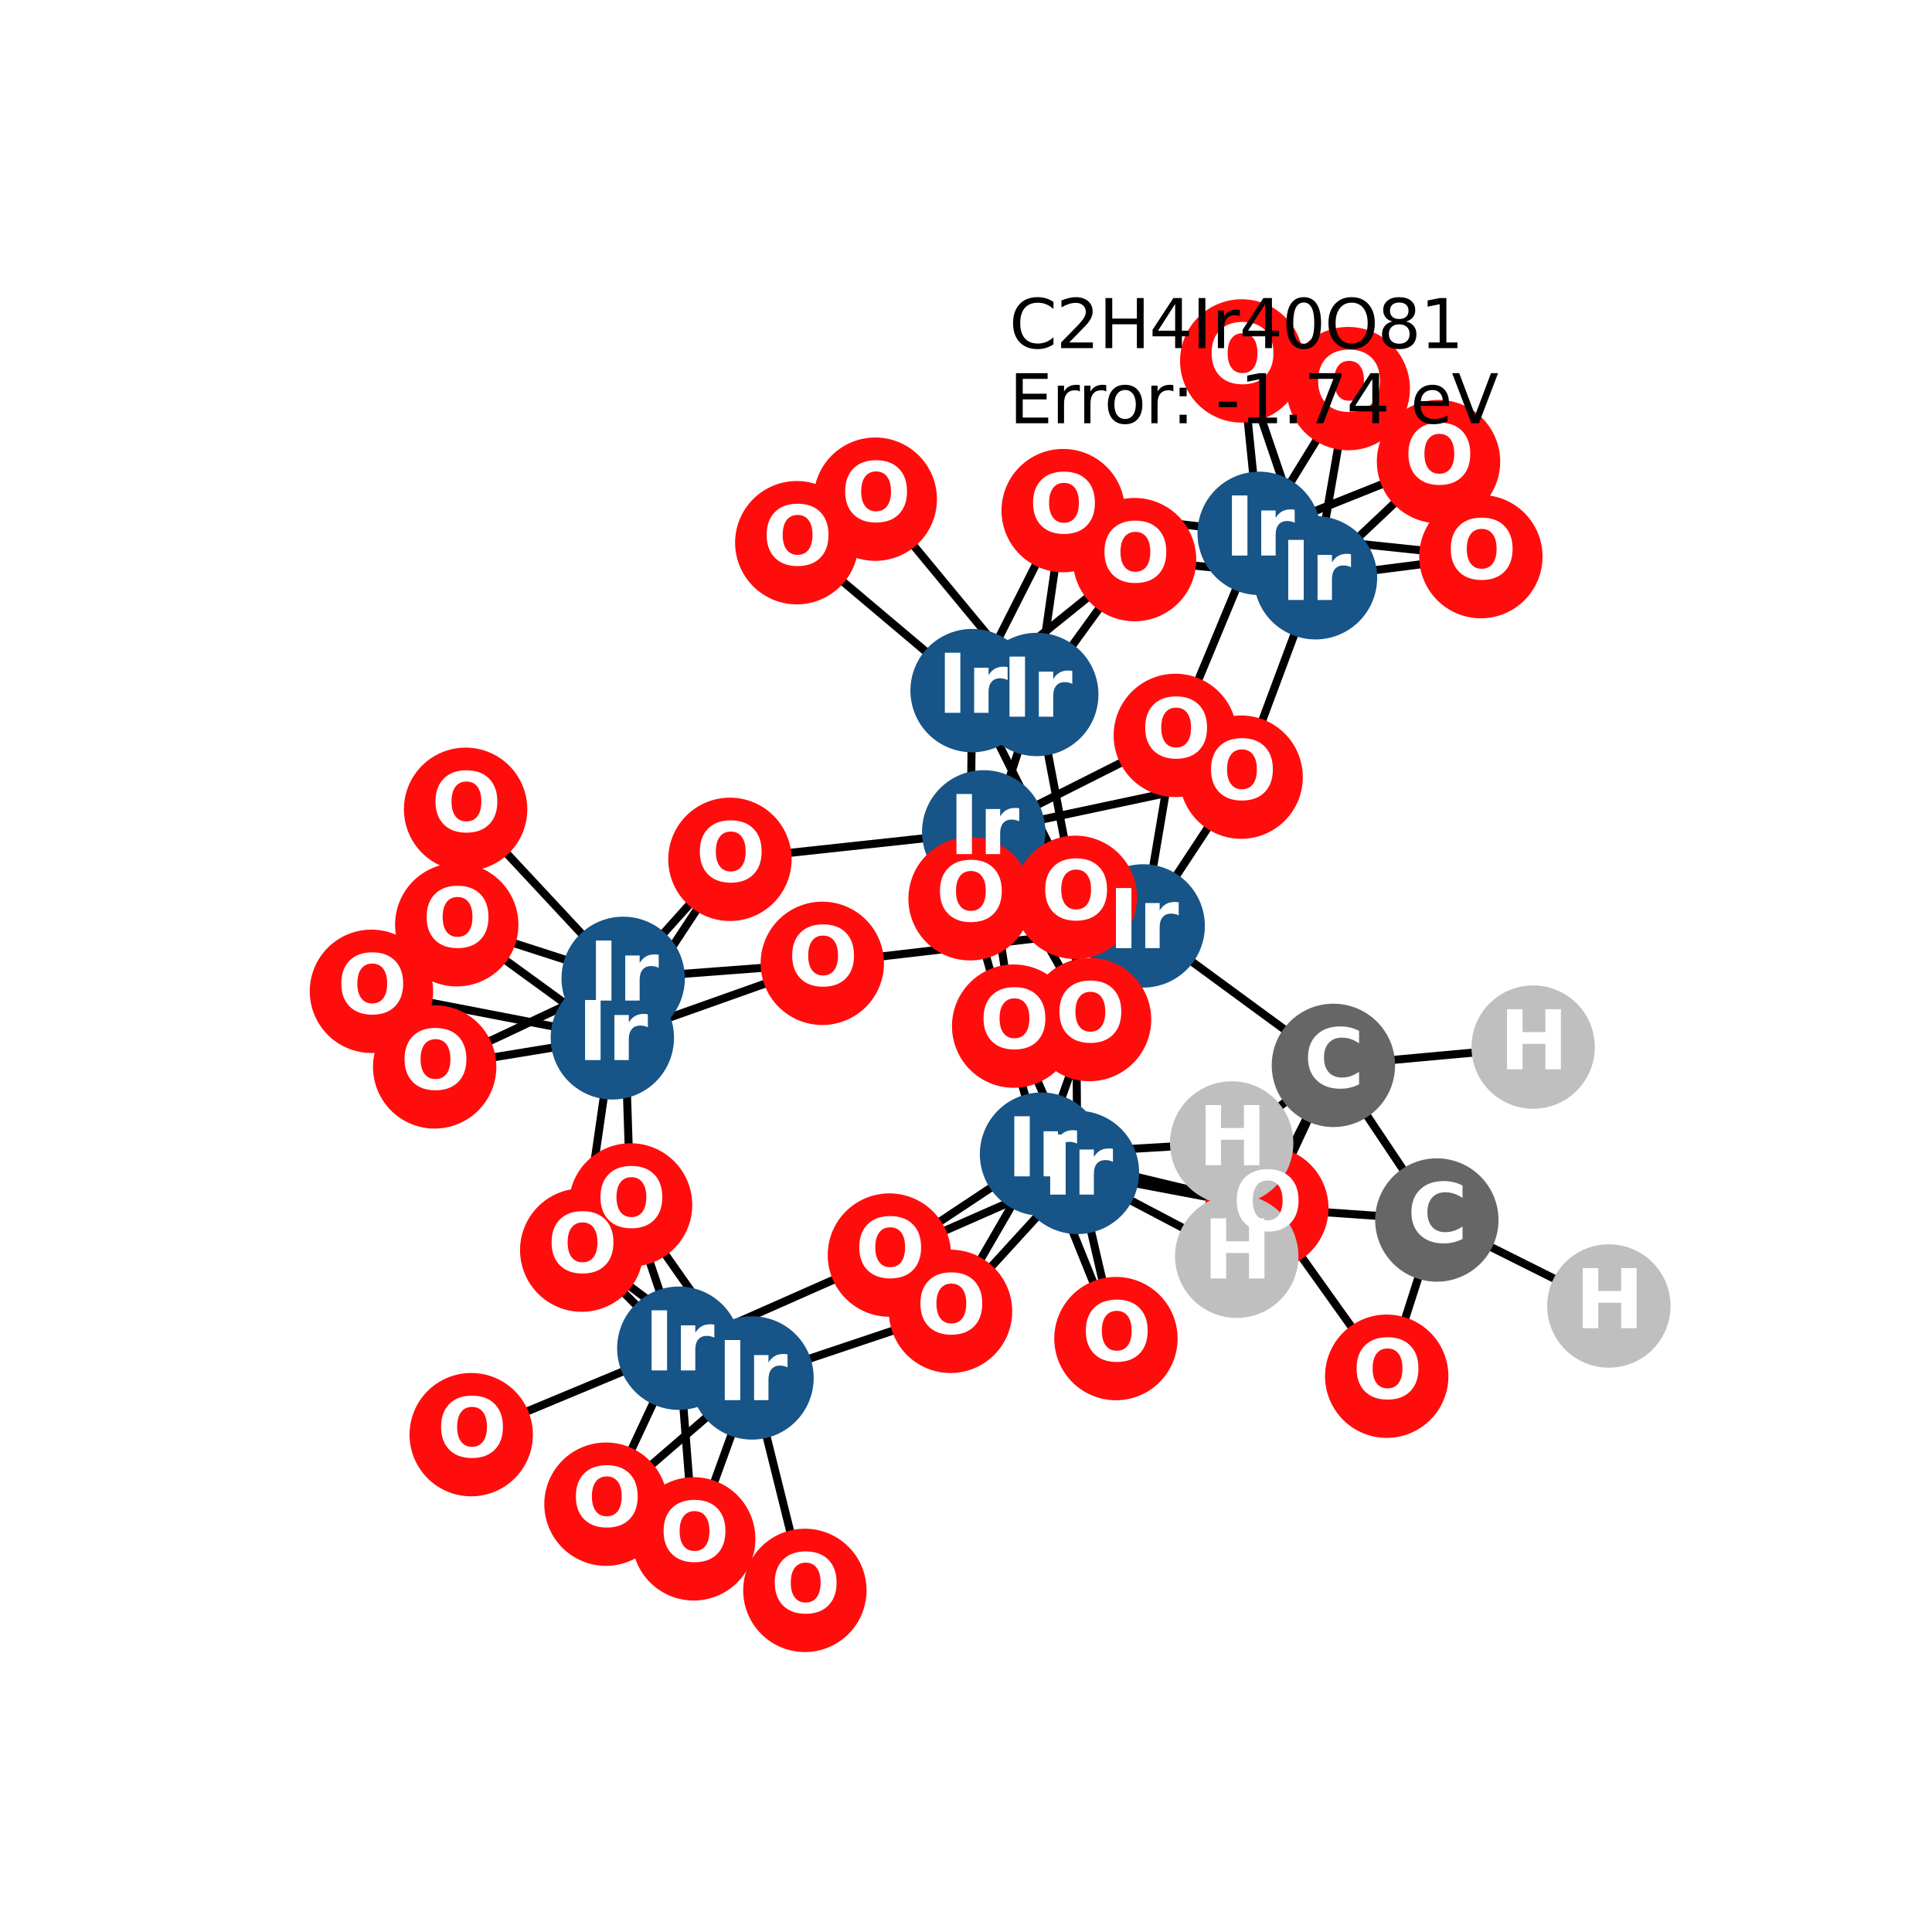 <?xml version="1.0" encoding="utf-8" standalone="no"?>
<!DOCTYPE svg PUBLIC "-//W3C//DTD SVG 1.1//EN"
  "http://www.w3.org/Graphics/SVG/1.1/DTD/svg11.dtd">
<svg xmlns:xlink="http://www.w3.org/1999/xlink" width="288pt" height="288pt" viewBox="0 0 288 288" xmlns="http://www.w3.org/2000/svg" version="1.1">
 <defs>
  <style type="text/css">*{stroke-linejoin: round; stroke-linecap: butt}</style>
 </defs>
 <g id="figure_1">
  <g id="patch_1">
   <path d="M 0 288 
L 288 288 
L 288 0 
L 0 0 
z
" style="fill: #ffffff"/>
  </g>
  <g id="axes_1">
   <g id="LineCollection_1">
    <path d="M 146.638 124.007 
L 108.809 128.098 
" clip-path="url(#p50cbf9f123)" style="fill: none; stroke: #000000; stroke-width: 1.2"/>
    <path d="M 146.638 124.007 
L 151.103 152.963 
" clip-path="url(#p50cbf9f123)" style="fill: none; stroke: #000000; stroke-width: 1.2"/>
    <path d="M 146.638 124.007 
L 175.203 109.625 
" clip-path="url(#p50cbf9f123)" style="fill: none; stroke: #000000; stroke-width: 1.2"/>
    <path d="M 146.638 124.007 
L 162.418 151.984 
" clip-path="url(#p50cbf9f123)" style="fill: none; stroke: #000000; stroke-width: 1.2"/>
    <path d="M 146.638 124.007 
L 185.015 115.849 
" clip-path="url(#p50cbf9f123)" style="fill: none; stroke: #000000; stroke-width: 1.2"/>
    <path d="M 92.898 145.844 
L 68.087 137.852 
" clip-path="url(#p50cbf9f123)" style="fill: none; stroke: #000000; stroke-width: 1.2"/>
    <path d="M 92.898 145.844 
L 108.809 128.098 
" clip-path="url(#p50cbf9f123)" style="fill: none; stroke: #000000; stroke-width: 1.2"/>
    <path d="M 92.898 145.844 
L 69.408 120.639 
" clip-path="url(#p50cbf9f123)" style="fill: none; stroke: #000000; stroke-width: 1.2"/>
    <path d="M 92.898 145.844 
L 93.999 179.617 
" clip-path="url(#p50cbf9f123)" style="fill: none; stroke: #000000; stroke-width: 1.2"/>
    <path d="M 92.898 145.844 
L 64.795 159.044 
" clip-path="url(#p50cbf9f123)" style="fill: none; stroke: #000000; stroke-width: 1.2"/>
    <path d="M 92.898 145.844 
L 122.578 143.602 
" clip-path="url(#p50cbf9f123)" style="fill: none; stroke: #000000; stroke-width: 1.2"/>
    <path d="M 187.705 79.504 
L 220.752 82.976 
" clip-path="url(#p50cbf9f123)" style="fill: none; stroke: #000000; stroke-width: 1.2"/>
    <path d="M 187.705 79.504 
L 214.439 68.811 
" clip-path="url(#p50cbf9f123)" style="fill: none; stroke: #000000; stroke-width: 1.2"/>
    <path d="M 187.705 79.504 
L 175.203 109.625 
" clip-path="url(#p50cbf9f123)" style="fill: none; stroke: #000000; stroke-width: 1.2"/>
    <path d="M 187.705 79.504 
L 158.486 76.115 
" clip-path="url(#p50cbf9f123)" style="fill: none; stroke: #000000; stroke-width: 1.2"/>
    <path d="M 187.705 79.504 
L 200.984 57.927 
" clip-path="url(#p50cbf9f123)" style="fill: none; stroke: #000000; stroke-width: 1.2"/>
    <path d="M 187.705 79.504 
L 185.103 53.804 
" clip-path="url(#p50cbf9f123)" style="fill: none; stroke: #000000; stroke-width: 1.2"/>
    <path d="M 101.19 200.975 
L 93.999 179.617 
" clip-path="url(#p50cbf9f123)" style="fill: none; stroke: #000000; stroke-width: 1.2"/>
    <path d="M 101.19 200.975 
L 132.58 187.091 
" clip-path="url(#p50cbf9f123)" style="fill: none; stroke: #000000; stroke-width: 1.2"/>
    <path d="M 101.19 200.975 
L 70.243 213.862 
" clip-path="url(#p50cbf9f123)" style="fill: none; stroke: #000000; stroke-width: 1.2"/>
    <path d="M 101.19 200.975 
L 103.411 229.395 
" clip-path="url(#p50cbf9f123)" style="fill: none; stroke: #000000; stroke-width: 1.2"/>
    <path d="M 101.19 200.975 
L 86.717 186.357 
" clip-path="url(#p50cbf9f123)" style="fill: none; stroke: #000000; stroke-width: 1.2"/>
    <path d="M 101.19 200.975 
L 90.332 224.225 
" clip-path="url(#p50cbf9f123)" style="fill: none; stroke: #000000; stroke-width: 1.2"/>
    <path d="M 144.909 102.948 
L 118.774 80.9 
" clip-path="url(#p50cbf9f123)" style="fill: none; stroke: #000000; stroke-width: 1.2"/>
    <path d="M 144.909 102.948 
L 158.486 76.115 
" clip-path="url(#p50cbf9f123)" style="fill: none; stroke: #000000; stroke-width: 1.2"/>
    <path d="M 144.909 102.948 
L 160.297 133.764 
" clip-path="url(#p50cbf9f123)" style="fill: none; stroke: #000000; stroke-width: 1.2"/>
    <path d="M 144.909 102.948 
L 169.129 83.423 
" clip-path="url(#p50cbf9f123)" style="fill: none; stroke: #000000; stroke-width: 1.2"/>
    <path d="M 144.909 102.948 
L 144.606 133.977 
" clip-path="url(#p50cbf9f123)" style="fill: none; stroke: #000000; stroke-width: 1.2"/>
    <path d="M 160.609 174.767 
L 151.103 152.963 
" clip-path="url(#p50cbf9f123)" style="fill: none; stroke: #000000; stroke-width: 1.2"/>
    <path d="M 160.609 174.767 
L 132.58 187.091 
" clip-path="url(#p50cbf9f123)" style="fill: none; stroke: #000000; stroke-width: 1.2"/>
    <path d="M 160.609 174.767 
L 166.351 199.542 
" clip-path="url(#p50cbf9f123)" style="fill: none; stroke: #000000; stroke-width: 1.2"/>
    <path d="M 160.609 174.767 
L 160.297 133.764 
" clip-path="url(#p50cbf9f123)" style="fill: none; stroke: #000000; stroke-width: 1.2"/>
    <path d="M 160.609 174.767 
L 141.694 195.48 
" clip-path="url(#p50cbf9f123)" style="fill: none; stroke: #000000; stroke-width: 1.2"/>
    <path d="M 160.609 174.767 
L 188.844 180.104 
" clip-path="url(#p50cbf9f123)" style="fill: none; stroke: #000000; stroke-width: 1.2"/>
    <path d="M 160.609 174.767 
L 184.357 187.267 
" clip-path="url(#p50cbf9f123)" style="fill: none; stroke: #000000; stroke-width: 1.2"/>
    <path d="M 170.414 138.026 
L 151.103 152.963 
" clip-path="url(#p50cbf9f123)" style="fill: none; stroke: #000000; stroke-width: 1.2"/>
    <path d="M 170.414 138.026 
L 175.203 109.625 
" clip-path="url(#p50cbf9f123)" style="fill: none; stroke: #000000; stroke-width: 1.2"/>
    <path d="M 170.414 138.026 
L 122.578 143.602 
" clip-path="url(#p50cbf9f123)" style="fill: none; stroke: #000000; stroke-width: 1.2"/>
    <path d="M 170.414 138.026 
L 162.418 151.984 
" clip-path="url(#p50cbf9f123)" style="fill: none; stroke: #000000; stroke-width: 1.2"/>
    <path d="M 170.414 138.026 
L 185.015 115.849 
" clip-path="url(#p50cbf9f123)" style="fill: none; stroke: #000000; stroke-width: 1.2"/>
    <path d="M 170.414 138.026 
L 198.768 158.813 
" clip-path="url(#p50cbf9f123)" style="fill: none; stroke: #000000; stroke-width: 1.2"/>
    <path d="M 91.28 154.714 
L 68.087 137.852 
" clip-path="url(#p50cbf9f123)" style="fill: none; stroke: #000000; stroke-width: 1.2"/>
    <path d="M 91.28 154.714 
L 108.809 128.098 
" clip-path="url(#p50cbf9f123)" style="fill: none; stroke: #000000; stroke-width: 1.2"/>
    <path d="M 91.28 154.714 
L 64.795 159.044 
" clip-path="url(#p50cbf9f123)" style="fill: none; stroke: #000000; stroke-width: 1.2"/>
    <path d="M 91.28 154.714 
L 122.578 143.602 
" clip-path="url(#p50cbf9f123)" style="fill: none; stroke: #000000; stroke-width: 1.2"/>
    <path d="M 91.28 154.714 
L 55.369 147.772 
" clip-path="url(#p50cbf9f123)" style="fill: none; stroke: #000000; stroke-width: 1.2"/>
    <path d="M 91.28 154.714 
L 86.717 186.357 
" clip-path="url(#p50cbf9f123)" style="fill: none; stroke: #000000; stroke-width: 1.2"/>
    <path d="M 196.097 86.127 
L 220.752 82.976 
" clip-path="url(#p50cbf9f123)" style="fill: none; stroke: #000000; stroke-width: 1.2"/>
    <path d="M 196.097 86.127 
L 214.439 68.811 
" clip-path="url(#p50cbf9f123)" style="fill: none; stroke: #000000; stroke-width: 1.2"/>
    <path d="M 196.097 86.127 
L 200.984 57.927 
" clip-path="url(#p50cbf9f123)" style="fill: none; stroke: #000000; stroke-width: 1.2"/>
    <path d="M 196.097 86.127 
L 185.103 53.804 
" clip-path="url(#p50cbf9f123)" style="fill: none; stroke: #000000; stroke-width: 1.2"/>
    <path d="M 196.097 86.127 
L 185.015 115.849 
" clip-path="url(#p50cbf9f123)" style="fill: none; stroke: #000000; stroke-width: 1.2"/>
    <path d="M 196.097 86.127 
L 169.129 83.423 
" clip-path="url(#p50cbf9f123)" style="fill: none; stroke: #000000; stroke-width: 1.2"/>
    <path d="M 112.102 205.406 
L 93.999 179.617 
" clip-path="url(#p50cbf9f123)" style="fill: none; stroke: #000000; stroke-width: 1.2"/>
    <path d="M 112.102 205.406 
L 103.411 229.395 
" clip-path="url(#p50cbf9f123)" style="fill: none; stroke: #000000; stroke-width: 1.2"/>
    <path d="M 112.102 205.406 
L 86.717 186.357 
" clip-path="url(#p50cbf9f123)" style="fill: none; stroke: #000000; stroke-width: 1.2"/>
    <path d="M 112.102 205.406 
L 141.694 195.48 
" clip-path="url(#p50cbf9f123)" style="fill: none; stroke: #000000; stroke-width: 1.2"/>
    <path d="M 112.102 205.406 
L 119.981 237.076 
" clip-path="url(#p50cbf9f123)" style="fill: none; stroke: #000000; stroke-width: 1.2"/>
    <path d="M 112.102 205.406 
L 90.332 224.225 
" clip-path="url(#p50cbf9f123)" style="fill: none; stroke: #000000; stroke-width: 1.2"/>
    <path d="M 154.549 103.525 
L 158.486 76.115 
" clip-path="url(#p50cbf9f123)" style="fill: none; stroke: #000000; stroke-width: 1.2"/>
    <path d="M 154.549 103.525 
L 160.297 133.764 
" clip-path="url(#p50cbf9f123)" style="fill: none; stroke: #000000; stroke-width: 1.2"/>
    <path d="M 154.549 103.525 
L 130.475 74.411 
" clip-path="url(#p50cbf9f123)" style="fill: none; stroke: #000000; stroke-width: 1.2"/>
    <path d="M 154.549 103.525 
L 169.129 83.423 
" clip-path="url(#p50cbf9f123)" style="fill: none; stroke: #000000; stroke-width: 1.2"/>
    <path d="M 154.549 103.525 
L 144.606 133.977 
" clip-path="url(#p50cbf9f123)" style="fill: none; stroke: #000000; stroke-width: 1.2"/>
    <path d="M 155.26 172.047 
L 132.58 187.091 
" clip-path="url(#p50cbf9f123)" style="fill: none; stroke: #000000; stroke-width: 1.2"/>
    <path d="M 155.26 172.047 
L 166.351 199.542 
" clip-path="url(#p50cbf9f123)" style="fill: none; stroke: #000000; stroke-width: 1.2"/>
    <path d="M 155.26 172.047 
L 162.418 151.984 
" clip-path="url(#p50cbf9f123)" style="fill: none; stroke: #000000; stroke-width: 1.2"/>
    <path d="M 155.26 172.047 
L 141.694 195.48 
" clip-path="url(#p50cbf9f123)" style="fill: none; stroke: #000000; stroke-width: 1.2"/>
    <path d="M 155.26 172.047 
L 188.844 180.104 
" clip-path="url(#p50cbf9f123)" style="fill: none; stroke: #000000; stroke-width: 1.2"/>
    <path d="M 155.26 172.047 
L 144.606 133.977 
" clip-path="url(#p50cbf9f123)" style="fill: none; stroke: #000000; stroke-width: 1.2"/>
    <path d="M 155.26 172.047 
L 183.605 170.381 
" clip-path="url(#p50cbf9f123)" style="fill: none; stroke: #000000; stroke-width: 1.2"/>
    <path d="M 188.844 180.104 
L 214.185 181.866 
" clip-path="url(#p50cbf9f123)" style="fill: none; stroke: #000000; stroke-width: 1.2"/>
    <path d="M 188.844 180.104 
L 198.768 158.813 
" clip-path="url(#p50cbf9f123)" style="fill: none; stroke: #000000; stroke-width: 1.2"/>
    <path d="M 188.844 180.104 
L 206.716 205.152 
" clip-path="url(#p50cbf9f123)" style="fill: none; stroke: #000000; stroke-width: 1.2"/>
    <path d="M 214.185 181.866 
L 198.768 158.813 
" clip-path="url(#p50cbf9f123)" style="fill: none; stroke: #000000; stroke-width: 1.2"/>
    <path d="M 214.185 181.866 
L 239.831 194.683 
" clip-path="url(#p50cbf9f123)" style="fill: none; stroke: #000000; stroke-width: 1.2"/>
    <path d="M 214.185 181.866 
L 206.716 205.152 
" clip-path="url(#p50cbf9f123)" style="fill: none; stroke: #000000; stroke-width: 1.2"/>
    <path d="M 198.768 158.813 
L 228.543 156.089 
" clip-path="url(#p50cbf9f123)" style="fill: none; stroke: #000000; stroke-width: 1.2"/>
    <path d="M 198.768 158.813 
L 184.357 187.267 
" clip-path="url(#p50cbf9f123)" style="fill: none; stroke: #000000; stroke-width: 1.2"/>
    <path d="M 198.768 158.813 
L 183.605 170.381 
" clip-path="url(#p50cbf9f123)" style="fill: none; stroke: #000000; stroke-width: 1.2"/>
   </g>
   <g id="PathCollection_1">
    <defs>
     <path id="C0_0_9c81f833ac" d="M 0 8.944 
C 2.372 8.944 4.647 8.002 6.325 6.325 
C 8.002 4.647 8.944 2.372 8.944 -0 
C 8.944 -2.372 8.002 -4.647 6.325 -6.325 
C 4.647 -8.002 2.372 -8.944 0 -8.944 
C -2.372 -8.944 -4.647 -8.002 -6.325 -6.325 
C -8.002 -4.647 -8.944 -2.372 -8.944 0 
C -8.944 2.372 -8.002 4.647 -6.325 6.325 
C -4.647 8.002 -2.372 8.944 0 8.944 
z
"/>
    </defs>
    <g clip-path="url(#p50cbf9f123)">
     <use xlink:href="#C0_0_9c81f833ac" x="146.638" y="124.007" style="fill: #175487; stroke: #175487; stroke-width: 0.5"/>
    </g>
    <g clip-path="url(#p50cbf9f123)">
     <use xlink:href="#C0_0_9c81f833ac" x="92.898" y="145.844" style="fill: #175487; stroke: #175487; stroke-width: 0.5"/>
    </g>
    <g clip-path="url(#p50cbf9f123)">
     <use xlink:href="#C0_0_9c81f833ac" x="187.705" y="79.504" style="fill: #175487; stroke: #175487; stroke-width: 0.5"/>
    </g>
    <g clip-path="url(#p50cbf9f123)">
     <use xlink:href="#C0_0_9c81f833ac" x="101.19" y="200.975" style="fill: #175487; stroke: #175487; stroke-width: 0.5"/>
    </g>
    <g clip-path="url(#p50cbf9f123)">
     <use xlink:href="#C0_0_9c81f833ac" x="144.909" y="102.948" style="fill: #175487; stroke: #175487; stroke-width: 0.5"/>
    </g>
    <g clip-path="url(#p50cbf9f123)">
     <use xlink:href="#C0_0_9c81f833ac" x="160.609" y="174.767" style="fill: #175487; stroke: #175487; stroke-width: 0.5"/>
    </g>
    <g clip-path="url(#p50cbf9f123)">
     <use xlink:href="#C0_0_9c81f833ac" x="170.414" y="138.026" style="fill: #175487; stroke: #175487; stroke-width: 0.5"/>
    </g>
    <g clip-path="url(#p50cbf9f123)">
     <use xlink:href="#C0_0_9c81f833ac" x="91.28" y="154.714" style="fill: #175487; stroke: #175487; stroke-width: 0.5"/>
    </g>
    <g clip-path="url(#p50cbf9f123)">
     <use xlink:href="#C0_0_9c81f833ac" x="196.097" y="86.127" style="fill: #175487; stroke: #175487; stroke-width: 0.5"/>
    </g>
    <g clip-path="url(#p50cbf9f123)">
     <use xlink:href="#C0_0_9c81f833ac" x="112.102" y="205.406" style="fill: #175487; stroke: #175487; stroke-width: 0.5"/>
    </g>
    <g clip-path="url(#p50cbf9f123)">
     <use xlink:href="#C0_0_9c81f833ac" x="154.549" y="103.525" style="fill: #175487; stroke: #175487; stroke-width: 0.5"/>
    </g>
    <g clip-path="url(#p50cbf9f123)">
     <use xlink:href="#C0_0_9c81f833ac" x="155.26" y="172.047" style="fill: #175487; stroke: #175487; stroke-width: 0.5"/>
    </g>
    <g clip-path="url(#p50cbf9f123)">
     <use xlink:href="#C0_0_9c81f833ac" x="68.087" y="137.852" style="fill: #ff0d0d; stroke: #ff0d0d; stroke-width: 0.5"/>
    </g>
    <g clip-path="url(#p50cbf9f123)">
     <use xlink:href="#C0_0_9c81f833ac" x="220.752" y="82.976" style="fill: #ff0d0d; stroke: #ff0d0d; stroke-width: 0.5"/>
    </g>
    <g clip-path="url(#p50cbf9f123)">
     <use xlink:href="#C0_0_9c81f833ac" x="108.809" y="128.098" style="fill: #ff0d0d; stroke: #ff0d0d; stroke-width: 0.5"/>
    </g>
    <g clip-path="url(#p50cbf9f123)">
     <use xlink:href="#C0_0_9c81f833ac" x="214.439" y="68.811" style="fill: #ff0d0d; stroke: #ff0d0d; stroke-width: 0.5"/>
    </g>
    <g clip-path="url(#p50cbf9f123)">
     <use xlink:href="#C0_0_9c81f833ac" x="69.408" y="120.639" style="fill: #ff0d0d; stroke: #ff0d0d; stroke-width: 0.5"/>
    </g>
    <g clip-path="url(#p50cbf9f123)">
     <use xlink:href="#C0_0_9c81f833ac" x="151.103" y="152.963" style="fill: #ff0d0d; stroke: #ff0d0d; stroke-width: 0.5"/>
    </g>
    <g clip-path="url(#p50cbf9f123)">
     <use xlink:href="#C0_0_9c81f833ac" x="93.999" y="179.617" style="fill: #ff0d0d; stroke: #ff0d0d; stroke-width: 0.5"/>
    </g>
    <g clip-path="url(#p50cbf9f123)">
     <use xlink:href="#C0_0_9c81f833ac" x="175.203" y="109.625" style="fill: #ff0d0d; stroke: #ff0d0d; stroke-width: 0.5"/>
    </g>
    <g clip-path="url(#p50cbf9f123)">
     <use xlink:href="#C0_0_9c81f833ac" x="132.58" y="187.091" style="fill: #ff0d0d; stroke: #ff0d0d; stroke-width: 0.5"/>
    </g>
    <g clip-path="url(#p50cbf9f123)">
     <use xlink:href="#C0_0_9c81f833ac" x="70.243" y="213.862" style="fill: #ff0d0d; stroke: #ff0d0d; stroke-width: 0.5"/>
    </g>
    <g clip-path="url(#p50cbf9f123)">
     <use xlink:href="#C0_0_9c81f833ac" x="118.774" y="80.9" style="fill: #ff0d0d; stroke: #ff0d0d; stroke-width: 0.5"/>
    </g>
    <g clip-path="url(#p50cbf9f123)">
     <use xlink:href="#C0_0_9c81f833ac" x="166.351" y="199.542" style="fill: #ff0d0d; stroke: #ff0d0d; stroke-width: 0.5"/>
    </g>
    <g clip-path="url(#p50cbf9f123)">
     <use xlink:href="#C0_0_9c81f833ac" x="103.411" y="229.395" style="fill: #ff0d0d; stroke: #ff0d0d; stroke-width: 0.5"/>
    </g>
    <g clip-path="url(#p50cbf9f123)">
     <use xlink:href="#C0_0_9c81f833ac" x="158.486" y="76.115" style="fill: #ff0d0d; stroke: #ff0d0d; stroke-width: 0.5"/>
    </g>
    <g clip-path="url(#p50cbf9f123)">
     <use xlink:href="#C0_0_9c81f833ac" x="160.297" y="133.764" style="fill: #ff0d0d; stroke: #ff0d0d; stroke-width: 0.5"/>
    </g>
    <g clip-path="url(#p50cbf9f123)">
     <use xlink:href="#C0_0_9c81f833ac" x="64.795" y="159.044" style="fill: #ff0d0d; stroke: #ff0d0d; stroke-width: 0.5"/>
    </g>
    <g clip-path="url(#p50cbf9f123)">
     <use xlink:href="#C0_0_9c81f833ac" x="200.984" y="57.927" style="fill: #ff0d0d; stroke: #ff0d0d; stroke-width: 0.5"/>
    </g>
    <g clip-path="url(#p50cbf9f123)">
     <use xlink:href="#C0_0_9c81f833ac" x="122.578" y="143.602" style="fill: #ff0d0d; stroke: #ff0d0d; stroke-width: 0.5"/>
    </g>
    <g clip-path="url(#p50cbf9f123)">
     <use xlink:href="#C0_0_9c81f833ac" x="185.103" y="53.804" style="fill: #ff0d0d; stroke: #ff0d0d; stroke-width: 0.5"/>
    </g>
    <g clip-path="url(#p50cbf9f123)">
     <use xlink:href="#C0_0_9c81f833ac" x="55.369" y="147.772" style="fill: #ff0d0d; stroke: #ff0d0d; stroke-width: 0.5"/>
    </g>
    <g clip-path="url(#p50cbf9f123)">
     <use xlink:href="#C0_0_9c81f833ac" x="162.418" y="151.984" style="fill: #ff0d0d; stroke: #ff0d0d; stroke-width: 0.5"/>
    </g>
    <g clip-path="url(#p50cbf9f123)">
     <use xlink:href="#C0_0_9c81f833ac" x="86.717" y="186.357" style="fill: #ff0d0d; stroke: #ff0d0d; stroke-width: 0.5"/>
    </g>
    <g clip-path="url(#p50cbf9f123)">
     <use xlink:href="#C0_0_9c81f833ac" x="185.015" y="115.849" style="fill: #ff0d0d; stroke: #ff0d0d; stroke-width: 0.5"/>
    </g>
    <g clip-path="url(#p50cbf9f123)">
     <use xlink:href="#C0_0_9c81f833ac" x="141.694" y="195.48" style="fill: #ff0d0d; stroke: #ff0d0d; stroke-width: 0.5"/>
    </g>
    <g clip-path="url(#p50cbf9f123)">
     <use xlink:href="#C0_0_9c81f833ac" x="119.981" y="237.076" style="fill: #ff0d0d; stroke: #ff0d0d; stroke-width: 0.5"/>
    </g>
    <g clip-path="url(#p50cbf9f123)">
     <use xlink:href="#C0_0_9c81f833ac" x="130.475" y="74.411" style="fill: #ff0d0d; stroke: #ff0d0d; stroke-width: 0.5"/>
    </g>
    <g clip-path="url(#p50cbf9f123)">
     <use xlink:href="#C0_0_9c81f833ac" x="188.844" y="180.104" style="fill: #ff0d0d; stroke: #ff0d0d; stroke-width: 0.5"/>
    </g>
    <g clip-path="url(#p50cbf9f123)">
     <use xlink:href="#C0_0_9c81f833ac" x="90.332" y="224.225" style="fill: #ff0d0d; stroke: #ff0d0d; stroke-width: 0.5"/>
    </g>
    <g clip-path="url(#p50cbf9f123)">
     <use xlink:href="#C0_0_9c81f833ac" x="169.129" y="83.423" style="fill: #ff0d0d; stroke: #ff0d0d; stroke-width: 0.5"/>
    </g>
    <g clip-path="url(#p50cbf9f123)">
     <use xlink:href="#C0_0_9c81f833ac" x="144.606" y="133.977" style="fill: #ff0d0d; stroke: #ff0d0d; stroke-width: 0.5"/>
    </g>
    <g clip-path="url(#p50cbf9f123)">
     <use xlink:href="#C0_0_9c81f833ac" x="214.185" y="181.866" style="fill: #666666; stroke: #666666; stroke-width: 0.5"/>
    </g>
    <g clip-path="url(#p50cbf9f123)">
     <use xlink:href="#C0_0_9c81f833ac" x="198.768" y="158.813" style="fill: #666666; stroke: #666666; stroke-width: 0.5"/>
    </g>
    <g clip-path="url(#p50cbf9f123)">
     <use xlink:href="#C0_0_9c81f833ac" x="239.831" y="194.683" style="fill: #bfbfbf; stroke: #bfbfbf; stroke-width: 0.5"/>
    </g>
    <g clip-path="url(#p50cbf9f123)">
     <use xlink:href="#C0_0_9c81f833ac" x="228.543" y="156.089" style="fill: #bfbfbf; stroke: #bfbfbf; stroke-width: 0.5"/>
    </g>
    <g clip-path="url(#p50cbf9f123)">
     <use xlink:href="#C0_0_9c81f833ac" x="184.357" y="187.267" style="fill: #bfbfbf; stroke: #bfbfbf; stroke-width: 0.5"/>
    </g>
    <g clip-path="url(#p50cbf9f123)">
     <use xlink:href="#C0_0_9c81f833ac" x="183.605" y="170.381" style="fill: #bfbfbf; stroke: #bfbfbf; stroke-width: 0.5"/>
    </g>
    <g clip-path="url(#p50cbf9f123)">
     <use xlink:href="#C0_0_9c81f833ac" x="206.716" y="205.152" style="fill: #ff0d0d; stroke: #ff0d0d; stroke-width: 0.5"/>
    </g>
   </g>
   <g id="text_1">
    <g clip-path="url(#p50cbf9f123)">
     <!-- Ir -->
     <g style="fill: #ffffff" transform="translate(141.447 127.318) scale(0.12 -0.12)">
      <defs>
       <path id="DejaVuSans-Bold-49" d="M 588 4666 
L 1791 4666 
L 1791 0 
L 588 0 
L 588 4666 
z
" transform="scale(0.016)"/>
       <path id="DejaVuSans-Bold-72" d="M 3138 2547 
Q 2991 2616 2845 2648 
Q 2700 2681 2553 2681 
Q 2122 2681 1889 2404 
Q 1656 2128 1656 1613 
L 1656 0 
L 538 0 
L 538 3500 
L 1656 3500 
L 1656 2925 
Q 1872 3269 2151 3426 
Q 2431 3584 2822 3584 
Q 2878 3584 2943 3579 
Q 3009 3575 3134 3559 
L 3138 2547 
z
" transform="scale(0.016)"/>
      </defs>
      <use xlink:href="#DejaVuSans-Bold-49"/>
      <use xlink:href="#DejaVuSans-Bold-72" transform="translate(37.207 0)"/>
     </g>
    </g>
   </g>
   <g id="text_2">
    <g clip-path="url(#p50cbf9f123)">
     <!-- Ir -->
     <g style="fill: #ffffff" transform="translate(87.707 149.156) scale(0.12 -0.12)">
      <use xlink:href="#DejaVuSans-Bold-49"/>
      <use xlink:href="#DejaVuSans-Bold-72" transform="translate(37.207 0)"/>
     </g>
    </g>
   </g>
   <g id="text_3">
    <g clip-path="url(#p50cbf9f123)">
     <!-- Ir -->
     <g style="fill: #ffffff" transform="translate(182.514 82.815) scale(0.12 -0.12)">
      <use xlink:href="#DejaVuSans-Bold-49"/>
      <use xlink:href="#DejaVuSans-Bold-72" transform="translate(37.207 0)"/>
     </g>
    </g>
   </g>
   <g id="text_4">
    <g clip-path="url(#p50cbf9f123)">
     <!-- Ir -->
     <g style="fill: #ffffff" transform="translate(96 204.286) scale(0.12 -0.12)">
      <use xlink:href="#DejaVuSans-Bold-49"/>
      <use xlink:href="#DejaVuSans-Bold-72" transform="translate(37.207 0)"/>
     </g>
    </g>
   </g>
   <g id="text_5">
    <g clip-path="url(#p50cbf9f123)">
     <!-- Ir -->
     <g style="fill: #ffffff" transform="translate(139.718 106.259) scale(0.12 -0.12)">
      <use xlink:href="#DejaVuSans-Bold-49"/>
      <use xlink:href="#DejaVuSans-Bold-72" transform="translate(37.207 0)"/>
     </g>
    </g>
   </g>
   <g id="text_6">
    <g clip-path="url(#p50cbf9f123)">
     <!-- Ir -->
     <g style="fill: #ffffff" transform="translate(155.418 178.078) scale(0.12 -0.12)">
      <use xlink:href="#DejaVuSans-Bold-49"/>
      <use xlink:href="#DejaVuSans-Bold-72" transform="translate(37.207 0)"/>
     </g>
    </g>
   </g>
   <g id="text_7">
    <g clip-path="url(#p50cbf9f123)">
     <!-- Ir -->
     <g style="fill: #ffffff" transform="translate(165.223 141.337) scale(0.12 -0.12)">
      <use xlink:href="#DejaVuSans-Bold-49"/>
      <use xlink:href="#DejaVuSans-Bold-72" transform="translate(37.207 0)"/>
     </g>
    </g>
   </g>
   <g id="text_8">
    <g clip-path="url(#p50cbf9f123)">
     <!-- Ir -->
     <g style="fill: #ffffff" transform="translate(86.089 158.025) scale(0.12 -0.12)">
      <use xlink:href="#DejaVuSans-Bold-49"/>
      <use xlink:href="#DejaVuSans-Bold-72" transform="translate(37.207 0)"/>
     </g>
    </g>
   </g>
   <g id="text_9">
    <g clip-path="url(#p50cbf9f123)">
     <!-- Ir -->
     <g style="fill: #ffffff" transform="translate(190.906 89.438) scale(0.12 -0.12)">
      <use xlink:href="#DejaVuSans-Bold-49"/>
      <use xlink:href="#DejaVuSans-Bold-72" transform="translate(37.207 0)"/>
     </g>
    </g>
   </g>
   <g id="text_10">
    <g clip-path="url(#p50cbf9f123)">
     <!-- Ir -->
     <g style="fill: #ffffff" transform="translate(106.911 208.717) scale(0.12 -0.12)">
      <use xlink:href="#DejaVuSans-Bold-49"/>
      <use xlink:href="#DejaVuSans-Bold-72" transform="translate(37.207 0)"/>
     </g>
    </g>
   </g>
   <g id="text_11">
    <g clip-path="url(#p50cbf9f123)">
     <!-- Ir -->
     <g style="fill: #ffffff" transform="translate(149.358 106.836) scale(0.12 -0.12)">
      <use xlink:href="#DejaVuSans-Bold-49"/>
      <use xlink:href="#DejaVuSans-Bold-72" transform="translate(37.207 0)"/>
     </g>
    </g>
   </g>
   <g id="text_12">
    <g clip-path="url(#p50cbf9f123)">
     <!-- Ir -->
     <g style="fill: #ffffff" transform="translate(150.069 175.359) scale(0.12 -0.12)">
      <use xlink:href="#DejaVuSans-Bold-49"/>
      <use xlink:href="#DejaVuSans-Bold-72" transform="translate(37.207 0)"/>
     </g>
    </g>
   </g>
   <g id="text_13">
    <g clip-path="url(#p50cbf9f123)">
     <!-- O -->
     <g style="fill: #ffffff" transform="translate(62.986 141.163) scale(0.12 -0.12)">
      <defs>
       <path id="DejaVuSans-Bold-4f" d="M 2719 3878 
Q 2169 3878 1866 3472 
Q 1563 3066 1563 2328 
Q 1563 1594 1866 1187 
Q 2169 781 2719 781 
Q 3272 781 3575 1187 
Q 3878 1594 3878 2328 
Q 3878 3066 3575 3472 
Q 3272 3878 2719 3878 
z
M 2719 4750 
Q 3844 4750 4481 4106 
Q 5119 3463 5119 2328 
Q 5119 1197 4481 553 
Q 3844 -91 2719 -91 
Q 1597 -91 958 553 
Q 319 1197 319 2328 
Q 319 3463 958 4106 
Q 1597 4750 2719 4750 
z
" transform="scale(0.016)"/>
      </defs>
      <use xlink:href="#DejaVuSans-Bold-4f"/>
     </g>
    </g>
   </g>
   <g id="text_14">
    <g clip-path="url(#p50cbf9f123)">
     <!-- O -->
     <g style="fill: #ffffff" transform="translate(215.651 86.287) scale(0.12 -0.12)">
      <use xlink:href="#DejaVuSans-Bold-4f"/>
     </g>
    </g>
   </g>
   <g id="text_15">
    <g clip-path="url(#p50cbf9f123)">
     <!-- O -->
     <g style="fill: #ffffff" transform="translate(103.708 131.409) scale(0.12 -0.12)">
      <use xlink:href="#DejaVuSans-Bold-4f"/>
     </g>
    </g>
   </g>
   <g id="text_16">
    <g clip-path="url(#p50cbf9f123)">
     <!-- O -->
     <g style="fill: #ffffff" transform="translate(209.338 72.122) scale(0.12 -0.12)">
      <use xlink:href="#DejaVuSans-Bold-4f"/>
     </g>
    </g>
   </g>
   <g id="text_17">
    <g clip-path="url(#p50cbf9f123)">
     <!-- O -->
     <g style="fill: #ffffff" transform="translate(64.307 123.95) scale(0.12 -0.12)">
      <use xlink:href="#DejaVuSans-Bold-4f"/>
     </g>
    </g>
   </g>
   <g id="text_18">
    <g clip-path="url(#p50cbf9f123)">
     <!-- O -->
     <g style="fill: #ffffff" transform="translate(146.003 156.275) scale(0.12 -0.12)">
      <use xlink:href="#DejaVuSans-Bold-4f"/>
     </g>
    </g>
   </g>
   <g id="text_19">
    <g clip-path="url(#p50cbf9f123)">
     <!-- O -->
     <g style="fill: #ffffff" transform="translate(88.898 182.928) scale(0.12 -0.12)">
      <use xlink:href="#DejaVuSans-Bold-4f"/>
     </g>
    </g>
   </g>
   <g id="text_20">
    <g clip-path="url(#p50cbf9f123)">
     <!-- O -->
     <g style="fill: #ffffff" transform="translate(170.102 112.936) scale(0.12 -0.12)">
      <use xlink:href="#DejaVuSans-Bold-4f"/>
     </g>
    </g>
   </g>
   <g id="text_21">
    <g clip-path="url(#p50cbf9f123)">
     <!-- O -->
     <g style="fill: #ffffff" transform="translate(127.479 190.402) scale(0.12 -0.12)">
      <use xlink:href="#DejaVuSans-Bold-4f"/>
     </g>
    </g>
   </g>
   <g id="text_22">
    <g clip-path="url(#p50cbf9f123)">
     <!-- O -->
     <g style="fill: #ffffff" transform="translate(65.142 217.173) scale(0.12 -0.12)">
      <use xlink:href="#DejaVuSans-Bold-4f"/>
     </g>
    </g>
   </g>
   <g id="text_23">
    <g clip-path="url(#p50cbf9f123)">
     <!-- O -->
     <g style="fill: #ffffff" transform="translate(113.673 84.211) scale(0.12 -0.12)">
      <use xlink:href="#DejaVuSans-Bold-4f"/>
     </g>
    </g>
   </g>
   <g id="text_24">
    <g clip-path="url(#p50cbf9f123)">
     <!-- O -->
     <g style="fill: #ffffff" transform="translate(161.25 202.853) scale(0.12 -0.12)">
      <use xlink:href="#DejaVuSans-Bold-4f"/>
     </g>
    </g>
   </g>
   <g id="text_25">
    <g clip-path="url(#p50cbf9f123)">
     <!-- O -->
     <g style="fill: #ffffff" transform="translate(98.31 232.706) scale(0.12 -0.12)">
      <use xlink:href="#DejaVuSans-Bold-4f"/>
     </g>
    </g>
   </g>
   <g id="text_26">
    <g clip-path="url(#p50cbf9f123)">
     <!-- O -->
     <g style="fill: #ffffff" transform="translate(153.385 79.427) scale(0.12 -0.12)">
      <use xlink:href="#DejaVuSans-Bold-4f"/>
     </g>
    </g>
   </g>
   <g id="text_27">
    <g clip-path="url(#p50cbf9f123)">
     <!-- O -->
     <g style="fill: #ffffff" transform="translate(155.196 137.075) scale(0.12 -0.12)">
      <use xlink:href="#DejaVuSans-Bold-4f"/>
     </g>
    </g>
   </g>
   <g id="text_28">
    <g clip-path="url(#p50cbf9f123)">
     <!-- O -->
     <g style="fill: #ffffff" transform="translate(59.694 162.355) scale(0.12 -0.12)">
      <use xlink:href="#DejaVuSans-Bold-4f"/>
     </g>
    </g>
   </g>
   <g id="text_29">
    <g clip-path="url(#p50cbf9f123)">
     <!-- O -->
     <g style="fill: #ffffff" transform="translate(195.883 61.238) scale(0.12 -0.12)">
      <use xlink:href="#DejaVuSans-Bold-4f"/>
     </g>
    </g>
   </g>
   <g id="text_30">
    <g clip-path="url(#p50cbf9f123)">
     <!-- O -->
     <g style="fill: #ffffff" transform="translate(117.477 146.913) scale(0.12 -0.12)">
      <use xlink:href="#DejaVuSans-Bold-4f"/>
     </g>
    </g>
   </g>
   <g id="text_31">
    <g clip-path="url(#p50cbf9f123)">
     <!-- O -->
     <g style="fill: #ffffff" transform="translate(180.002 57.115) scale(0.12 -0.12)">
      <use xlink:href="#DejaVuSans-Bold-4f"/>
     </g>
    </g>
   </g>
   <g id="text_32">
    <g clip-path="url(#p50cbf9f123)">
     <!-- O -->
     <g style="fill: #ffffff" transform="translate(50.268 151.084) scale(0.12 -0.12)">
      <use xlink:href="#DejaVuSans-Bold-4f"/>
     </g>
    </g>
   </g>
   <g id="text_33">
    <g clip-path="url(#p50cbf9f123)">
     <!-- O -->
     <g style="fill: #ffffff" transform="translate(157.317 155.295) scale(0.12 -0.12)">
      <use xlink:href="#DejaVuSans-Bold-4f"/>
     </g>
    </g>
   </g>
   <g id="text_34">
    <g clip-path="url(#p50cbf9f123)">
     <!-- O -->
     <g style="fill: #ffffff" transform="translate(81.616 189.669) scale(0.12 -0.12)">
      <use xlink:href="#DejaVuSans-Bold-4f"/>
     </g>
    </g>
   </g>
   <g id="text_35">
    <g clip-path="url(#p50cbf9f123)">
     <!-- O -->
     <g style="fill: #ffffff" transform="translate(179.914 119.16) scale(0.12 -0.12)">
      <use xlink:href="#DejaVuSans-Bold-4f"/>
     </g>
    </g>
   </g>
   <g id="text_36">
    <g clip-path="url(#p50cbf9f123)">
     <!-- O -->
     <g style="fill: #ffffff" transform="translate(136.593 198.791) scale(0.12 -0.12)">
      <use xlink:href="#DejaVuSans-Bold-4f"/>
     </g>
    </g>
   </g>
   <g id="text_37">
    <g clip-path="url(#p50cbf9f123)">
     <!-- O -->
     <g style="fill: #ffffff" transform="translate(114.88 240.388) scale(0.12 -0.12)">
      <use xlink:href="#DejaVuSans-Bold-4f"/>
     </g>
    </g>
   </g>
   <g id="text_38">
    <g clip-path="url(#p50cbf9f123)">
     <!-- O -->
     <g style="fill: #ffffff" transform="translate(125.375 77.723) scale(0.12 -0.12)">
      <use xlink:href="#DejaVuSans-Bold-4f"/>
     </g>
    </g>
   </g>
   <g id="text_39">
    <g clip-path="url(#p50cbf9f123)">
     <!-- O -->
     <g style="fill: #ffffff" transform="translate(183.743 183.415) scale(0.12 -0.12)">
      <use xlink:href="#DejaVuSans-Bold-4f"/>
     </g>
    </g>
   </g>
   <g id="text_40">
    <g clip-path="url(#p50cbf9f123)">
     <!-- O -->
     <g style="fill: #ffffff" transform="translate(85.231 227.536) scale(0.12 -0.12)">
      <use xlink:href="#DejaVuSans-Bold-4f"/>
     </g>
    </g>
   </g>
   <g id="text_41">
    <g clip-path="url(#p50cbf9f123)">
     <!-- O -->
     <g style="fill: #ffffff" transform="translate(164.028 86.734) scale(0.12 -0.12)">
      <use xlink:href="#DejaVuSans-Bold-4f"/>
     </g>
    </g>
   </g>
   <g id="text_42">
    <g clip-path="url(#p50cbf9f123)">
     <!-- O -->
     <g style="fill: #ffffff" transform="translate(139.505 137.288) scale(0.12 -0.12)">
      <use xlink:href="#DejaVuSans-Bold-4f"/>
     </g>
    </g>
   </g>
   <g id="text_43">
    <g clip-path="url(#p50cbf9f123)">
     <!-- C -->
     <g style="fill: #ffffff" transform="translate(209.782 185.177) scale(0.12 -0.12)">
      <defs>
       <path id="DejaVuSans-Bold-43" d="M 4288 256 
Q 3956 84 3597 -3 
Q 3238 -91 2847 -91 
Q 1681 -91 1000 561 
Q 319 1213 319 2328 
Q 319 3447 1000 4098 
Q 1681 4750 2847 4750 
Q 3238 4750 3597 4662 
Q 3956 4575 4288 4403 
L 4288 3438 
Q 3953 3666 3628 3772 
Q 3303 3878 2944 3878 
Q 2300 3878 1931 3465 
Q 1563 3053 1563 2328 
Q 1563 1606 1931 1193 
Q 2300 781 2944 781 
Q 3303 781 3628 887 
Q 3953 994 4288 1222 
L 4288 256 
z
" transform="scale(0.016)"/>
      </defs>
      <use xlink:href="#DejaVuSans-Bold-43"/>
     </g>
    </g>
   </g>
   <g id="text_44">
    <g clip-path="url(#p50cbf9f123)">
     <!-- C -->
     <g style="fill: #ffffff" transform="translate(194.364 162.124) scale(0.12 -0.12)">
      <use xlink:href="#DejaVuSans-Bold-43"/>
     </g>
    </g>
   </g>
   <g id="text_45">
    <g clip-path="url(#p50cbf9f123)">
     <!-- H -->
     <g style="fill: #ffffff" transform="translate(234.81 197.994) scale(0.12 -0.12)">
      <defs>
       <path id="DejaVuSans-Bold-48" d="M 588 4666 
L 1791 4666 
L 1791 2888 
L 3566 2888 
L 3566 4666 
L 4769 4666 
L 4769 0 
L 3566 0 
L 3566 1978 
L 1791 1978 
L 1791 0 
L 588 0 
L 588 4666 
z
" transform="scale(0.016)"/>
      </defs>
      <use xlink:href="#DejaVuSans-Bold-48"/>
     </g>
    </g>
   </g>
   <g id="text_46">
    <g clip-path="url(#p50cbf9f123)">
     <!-- H -->
     <g style="fill: #ffffff" transform="translate(223.522 159.4) scale(0.12 -0.12)">
      <use xlink:href="#DejaVuSans-Bold-48"/>
     </g>
    </g>
   </g>
   <g id="text_47">
    <g clip-path="url(#p50cbf9f123)">
     <!-- H -->
     <g style="fill: #ffffff" transform="translate(179.336 190.578) scale(0.12 -0.12)">
      <use xlink:href="#DejaVuSans-Bold-48"/>
     </g>
    </g>
   </g>
   <g id="text_48">
    <g clip-path="url(#p50cbf9f123)">
     <!-- H -->
     <g style="fill: #ffffff" transform="translate(178.584 173.692) scale(0.12 -0.12)">
      <use xlink:href="#DejaVuSans-Bold-48"/>
     </g>
    </g>
   </g>
   <g id="text_49">
    <g clip-path="url(#p50cbf9f123)">
     <!-- O -->
     <g style="fill: #ffffff" transform="translate(201.615 208.463) scale(0.12 -0.12)">
      <use xlink:href="#DejaVuSans-Bold-4f"/>
     </g>
    </g>
   </g>
   <g id="text_50">
    <!-- C2H4Ir40O81 -->
    <g transform="translate(150.443 51.896) scale(0.1 -0.1)">
     <defs>
      <path id="DejaVuSans-43" d="M 4122 4306 
L 4122 3641 
Q 3803 3938 3442 4084 
Q 3081 4231 2675 4231 
Q 1875 4231 1450 3742 
Q 1025 3253 1025 2328 
Q 1025 1406 1450 917 
Q 1875 428 2675 428 
Q 3081 428 3442 575 
Q 3803 722 4122 1019 
L 4122 359 
Q 3791 134 3420 21 
Q 3050 -91 2638 -91 
Q 1578 -91 968 557 
Q 359 1206 359 2328 
Q 359 3453 968 4101 
Q 1578 4750 2638 4750 
Q 3056 4750 3426 4639 
Q 3797 4528 4122 4306 
z
" transform="scale(0.016)"/>
      <path id="DejaVuSans-32" d="M 1228 531 
L 3431 531 
L 3431 0 
L 469 0 
L 469 531 
Q 828 903 1448 1529 
Q 2069 2156 2228 2338 
Q 2531 2678 2651 2914 
Q 2772 3150 2772 3378 
Q 2772 3750 2511 3984 
Q 2250 4219 1831 4219 
Q 1534 4219 1204 4116 
Q 875 4013 500 3803 
L 500 4441 
Q 881 4594 1212 4672 
Q 1544 4750 1819 4750 
Q 2544 4750 2975 4387 
Q 3406 4025 3406 3419 
Q 3406 3131 3298 2873 
Q 3191 2616 2906 2266 
Q 2828 2175 2409 1742 
Q 1991 1309 1228 531 
z
" transform="scale(0.016)"/>
      <path id="DejaVuSans-48" d="M 628 4666 
L 1259 4666 
L 1259 2753 
L 3553 2753 
L 3553 4666 
L 4184 4666 
L 4184 0 
L 3553 0 
L 3553 2222 
L 1259 2222 
L 1259 0 
L 628 0 
L 628 4666 
z
" transform="scale(0.016)"/>
      <path id="DejaVuSans-34" d="M 2419 4116 
L 825 1625 
L 2419 1625 
L 2419 4116 
z
M 2253 4666 
L 3047 4666 
L 3047 1625 
L 3713 1625 
L 3713 1100 
L 3047 1100 
L 3047 0 
L 2419 0 
L 2419 1100 
L 313 1100 
L 313 1709 
L 2253 4666 
z
" transform="scale(0.016)"/>
      <path id="DejaVuSans-49" d="M 628 4666 
L 1259 4666 
L 1259 0 
L 628 0 
L 628 4666 
z
" transform="scale(0.016)"/>
      <path id="DejaVuSans-72" d="M 2631 2963 
Q 2534 3019 2420 3045 
Q 2306 3072 2169 3072 
Q 1681 3072 1420 2755 
Q 1159 2438 1159 1844 
L 1159 0 
L 581 0 
L 581 3500 
L 1159 3500 
L 1159 2956 
Q 1341 3275 1631 3429 
Q 1922 3584 2338 3584 
Q 2397 3584 2469 3576 
Q 2541 3569 2628 3553 
L 2631 2963 
z
" transform="scale(0.016)"/>
      <path id="DejaVuSans-30" d="M 2034 4250 
Q 1547 4250 1301 3770 
Q 1056 3291 1056 2328 
Q 1056 1369 1301 889 
Q 1547 409 2034 409 
Q 2525 409 2770 889 
Q 3016 1369 3016 2328 
Q 3016 3291 2770 3770 
Q 2525 4250 2034 4250 
z
M 2034 4750 
Q 2819 4750 3233 4129 
Q 3647 3509 3647 2328 
Q 3647 1150 3233 529 
Q 2819 -91 2034 -91 
Q 1250 -91 836 529 
Q 422 1150 422 2328 
Q 422 3509 836 4129 
Q 1250 4750 2034 4750 
z
" transform="scale(0.016)"/>
      <path id="DejaVuSans-4f" d="M 2522 4238 
Q 1834 4238 1429 3725 
Q 1025 3213 1025 2328 
Q 1025 1447 1429 934 
Q 1834 422 2522 422 
Q 3209 422 3611 934 
Q 4013 1447 4013 2328 
Q 4013 3213 3611 3725 
Q 3209 4238 2522 4238 
z
M 2522 4750 
Q 3503 4750 4090 4092 
Q 4678 3434 4678 2328 
Q 4678 1225 4090 567 
Q 3503 -91 2522 -91 
Q 1538 -91 948 565 
Q 359 1222 359 2328 
Q 359 3434 948 4092 
Q 1538 4750 2522 4750 
z
" transform="scale(0.016)"/>
      <path id="DejaVuSans-38" d="M 2034 2216 
Q 1584 2216 1326 1975 
Q 1069 1734 1069 1313 
Q 1069 891 1326 650 
Q 1584 409 2034 409 
Q 2484 409 2743 651 
Q 3003 894 3003 1313 
Q 3003 1734 2745 1975 
Q 2488 2216 2034 2216 
z
M 1403 2484 
Q 997 2584 770 2862 
Q 544 3141 544 3541 
Q 544 4100 942 4425 
Q 1341 4750 2034 4750 
Q 2731 4750 3128 4425 
Q 3525 4100 3525 3541 
Q 3525 3141 3298 2862 
Q 3072 2584 2669 2484 
Q 3125 2378 3379 2068 
Q 3634 1759 3634 1313 
Q 3634 634 3220 271 
Q 2806 -91 2034 -91 
Q 1263 -91 848 271 
Q 434 634 434 1313 
Q 434 1759 690 2068 
Q 947 2378 1403 2484 
z
M 1172 3481 
Q 1172 3119 1398 2916 
Q 1625 2713 2034 2713 
Q 2441 2713 2670 2916 
Q 2900 3119 2900 3481 
Q 2900 3844 2670 4047 
Q 2441 4250 2034 4250 
Q 1625 4250 1398 4047 
Q 1172 3844 1172 3481 
z
" transform="scale(0.016)"/>
      <path id="DejaVuSans-31" d="M 794 531 
L 1825 531 
L 1825 4091 
L 703 3866 
L 703 4441 
L 1819 4666 
L 2450 4666 
L 2450 531 
L 3481 531 
L 3481 0 
L 794 0 
L 794 531 
z
" transform="scale(0.016)"/>
     </defs>
     <use xlink:href="#DejaVuSans-43"/>
     <use xlink:href="#DejaVuSans-32" transform="translate(69.824 0)"/>
     <use xlink:href="#DejaVuSans-48" transform="translate(133.447 0)"/>
     <use xlink:href="#DejaVuSans-34" transform="translate(208.643 0)"/>
     <use xlink:href="#DejaVuSans-49" transform="translate(272.266 0)"/>
     <use xlink:href="#DejaVuSans-72" transform="translate(301.758 0)"/>
     <use xlink:href="#DejaVuSans-34" transform="translate(342.871 0)"/>
     <use xlink:href="#DejaVuSans-30" transform="translate(406.494 0)"/>
     <use xlink:href="#DejaVuSans-4f" transform="translate(470.117 0)"/>
     <use xlink:href="#DejaVuSans-38" transform="translate(548.828 0)"/>
     <use xlink:href="#DejaVuSans-31" transform="translate(612.451 0)"/>
    </g>
    <!-- Error: -1.74 eV -->
    <g transform="translate(150.443 63.094) scale(0.1 -0.1)">
     <defs>
      <path id="DejaVuSans-45" d="M 628 4666 
L 3578 4666 
L 3578 4134 
L 1259 4134 
L 1259 2753 
L 3481 2753 
L 3481 2222 
L 1259 2222 
L 1259 531 
L 3634 531 
L 3634 0 
L 628 0 
L 628 4666 
z
" transform="scale(0.016)"/>
      <path id="DejaVuSans-6f" d="M 1959 3097 
Q 1497 3097 1228 2736 
Q 959 2375 959 1747 
Q 959 1119 1226 758 
Q 1494 397 1959 397 
Q 2419 397 2687 759 
Q 2956 1122 2956 1747 
Q 2956 2369 2687 2733 
Q 2419 3097 1959 3097 
z
M 1959 3584 
Q 2709 3584 3137 3096 
Q 3566 2609 3566 1747 
Q 3566 888 3137 398 
Q 2709 -91 1959 -91 
Q 1206 -91 779 398 
Q 353 888 353 1747 
Q 353 2609 779 3096 
Q 1206 3584 1959 3584 
z
" transform="scale(0.016)"/>
      <path id="DejaVuSans-3a" d="M 750 794 
L 1409 794 
L 1409 0 
L 750 0 
L 750 794 
z
M 750 3309 
L 1409 3309 
L 1409 2516 
L 750 2516 
L 750 3309 
z
" transform="scale(0.016)"/>
      <path id="DejaVuSans-20" transform="scale(0.016)"/>
      <path id="DejaVuSans-2d" d="M 313 2009 
L 1997 2009 
L 1997 1497 
L 313 1497 
L 313 2009 
z
" transform="scale(0.016)"/>
      <path id="DejaVuSans-2e" d="M 684 794 
L 1344 794 
L 1344 0 
L 684 0 
L 684 794 
z
" transform="scale(0.016)"/>
      <path id="DejaVuSans-37" d="M 525 4666 
L 3525 4666 
L 3525 4397 
L 1831 0 
L 1172 0 
L 2766 4134 
L 525 4134 
L 525 4666 
z
" transform="scale(0.016)"/>
      <path id="DejaVuSans-65" d="M 3597 1894 
L 3597 1613 
L 953 1613 
Q 991 1019 1311 708 
Q 1631 397 2203 397 
Q 2534 397 2845 478 
Q 3156 559 3463 722 
L 3463 178 
Q 3153 47 2828 -22 
Q 2503 -91 2169 -91 
Q 1331 -91 842 396 
Q 353 884 353 1716 
Q 353 2575 817 3079 
Q 1281 3584 2069 3584 
Q 2775 3584 3186 3129 
Q 3597 2675 3597 1894 
z
M 3022 2063 
Q 3016 2534 2758 2815 
Q 2500 3097 2075 3097 
Q 1594 3097 1305 2825 
Q 1016 2553 972 2059 
L 3022 2063 
z
" transform="scale(0.016)"/>
      <path id="DejaVuSans-56" d="M 1831 0 
L 50 4666 
L 709 4666 
L 2188 738 
L 3669 4666 
L 4325 4666 
L 2547 0 
L 1831 0 
z
" transform="scale(0.016)"/>
     </defs>
     <use xlink:href="#DejaVuSans-45"/>
     <use xlink:href="#DejaVuSans-72" transform="translate(63.184 0)"/>
     <use xlink:href="#DejaVuSans-72" transform="translate(102.547 0)"/>
     <use xlink:href="#DejaVuSans-6f" transform="translate(141.41 0)"/>
     <use xlink:href="#DejaVuSans-72" transform="translate(202.592 0)"/>
     <use xlink:href="#DejaVuSans-3a" transform="translate(241.955 0)"/>
     <use xlink:href="#DejaVuSans-20" transform="translate(275.646 0)"/>
     <use xlink:href="#DejaVuSans-2d" transform="translate(307.434 0)"/>
     <use xlink:href="#DejaVuSans-31" transform="translate(343.518 0)"/>
     <use xlink:href="#DejaVuSans-2e" transform="translate(407.141 0)"/>
     <use xlink:href="#DejaVuSans-37" transform="translate(438.928 0)"/>
     <use xlink:href="#DejaVuSans-34" transform="translate(502.551 0)"/>
     <use xlink:href="#DejaVuSans-20" transform="translate(566.174 0)"/>
     <use xlink:href="#DejaVuSans-65" transform="translate(597.961 0)"/>
     <use xlink:href="#DejaVuSans-56" transform="translate(659.484 0)"/>
    </g>
   </g>
  </g>
 </g>
 <defs>
  <clipPath id="p50cbf9f123">
   <rect x="36" y="34.56" width="223.2" height="221.76"/>
  </clipPath>
 </defs>
</svg>

